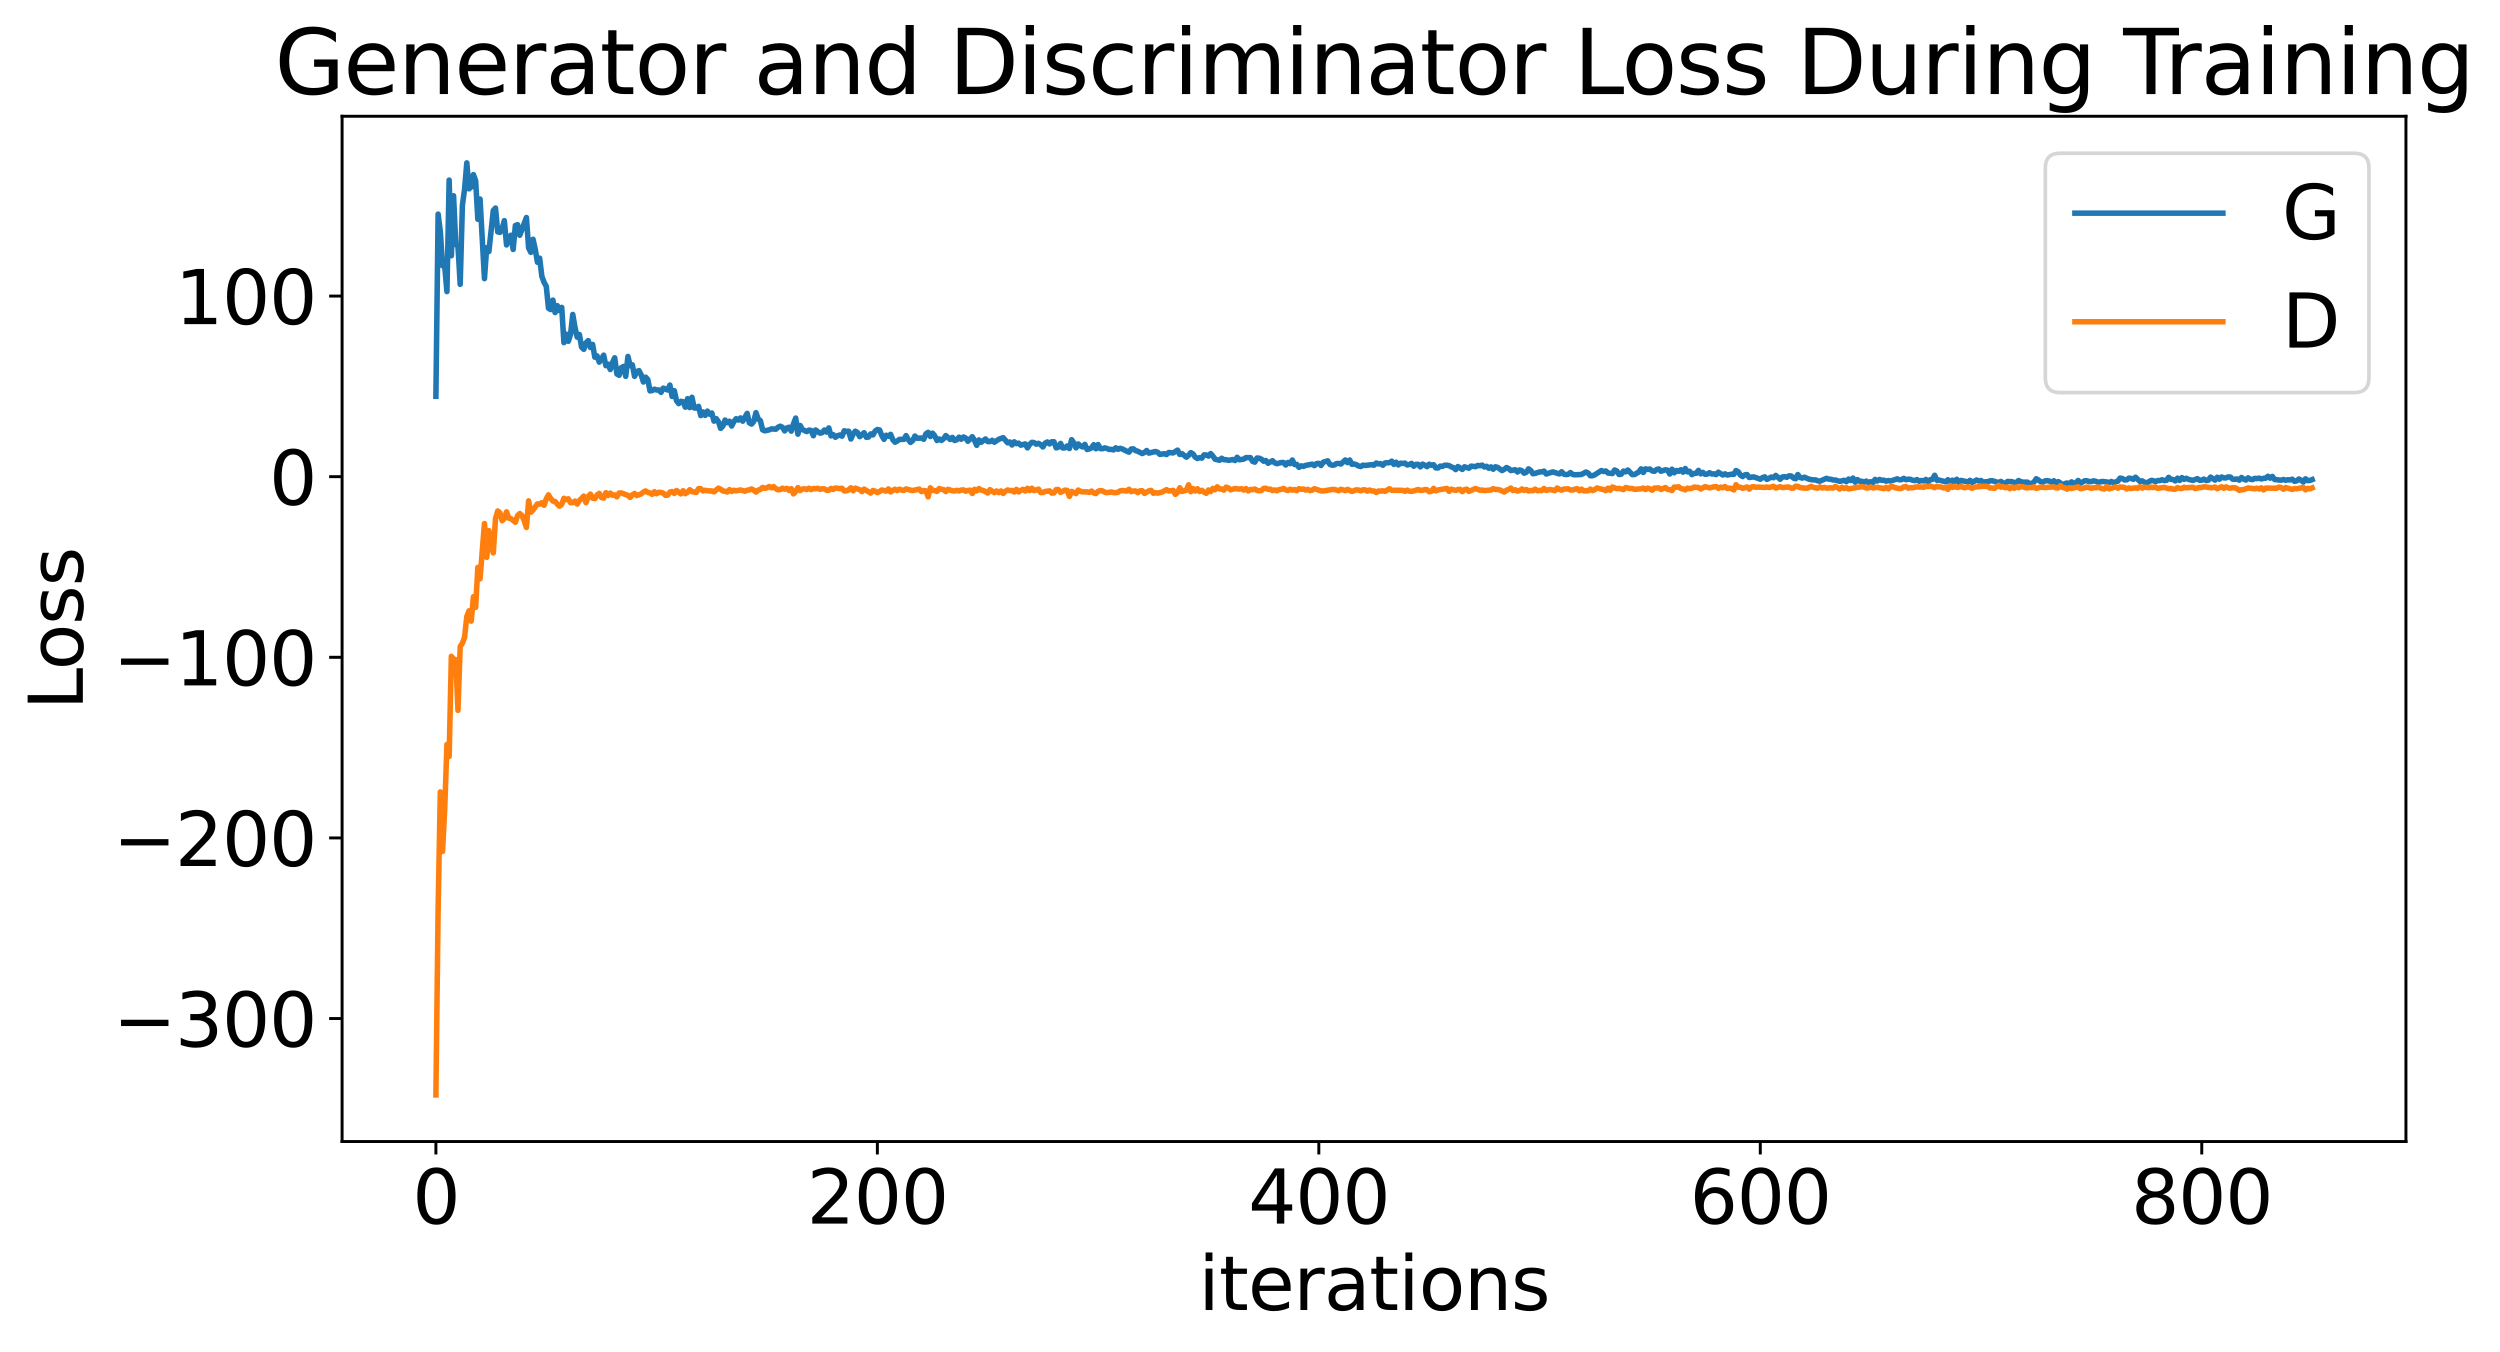 <?xml version="1.0" encoding="utf-8" standalone="no"?>
<!DOCTYPE svg PUBLIC "-//W3C//DTD SVG 1.1//EN"
  "http://www.w3.org/Graphics/SVG/1.1/DTD/svg11.dtd">
<svg xmlns:xlink="http://www.w3.org/1999/xlink" width="675.923pt" height="365.549pt" viewBox="0 0 675.923 365.549" xmlns="http://www.w3.org/2000/svg" version="1.1">
 <defs>
  <style type="text/css">*{stroke-linejoin: round; stroke-linecap: butt}</style>
 </defs>
 <g id="figure_1">
  <g id="patch_1">
   <path d="M 0 365.549 
L 675.923 365.549 
L 675.923 -0 
L 0 -0 
z
" style="fill: #ffffff"/>
  </g>
  <g id="axes_1">
   <g id="patch_2">
    <path d="M 92.491 308.636 
L 650.491 308.636 
L 650.491 31.436 
L 92.491 31.436 
z
" style="fill: #ffffff"/>
   </g>
   <g id="matplotlib.axis_1">
    <g id="xtick_1">
     <g id="line2d_1">
      <defs>
       <path id="m9efcf4b340" d="M 0 0 
L 0 3.5 
" style="stroke: #000000; stroke-width: 0.8"/>
      </defs>
      <g>
       <use xlink:href="#m9efcf4b340" x="117.854" y="308.636" style="stroke: #000000; stroke-width: 0.8"/>
      </g>
     </g>
     <g id="text_1">
      <!-- 0 -->
      <g transform="translate(111.492 330.833) scale(0.2 -0.2)">
       <defs>
        <path id="DejaVuSans-30" d="M 2034 4250 
Q 1547 4250 1301 3770 
Q 1056 3291 1056 2328 
Q 1056 1369 1301 889 
Q 1547 409 2034 409 
Q 2525 409 2770 889 
Q 3016 1369 3016 2328 
Q 3016 3291 2770 3770 
Q 2525 4250 2034 4250 
z
M 2034 4750 
Q 2819 4750 3233 4129 
Q 3647 3509 3647 2328 
Q 3647 1150 3233 529 
Q 2819 -91 2034 -91 
Q 1250 -91 836 529 
Q 422 1150 422 2328 
Q 422 3509 836 4129 
Q 1250 4750 2034 4750 
z
" transform="scale(0.016)"/>
       </defs>
       <use xlink:href="#DejaVuSans-30"/>
      </g>
     </g>
    </g>
    <g id="xtick_2">
     <g id="line2d_2">
      <g>
       <use xlink:href="#m9efcf4b340" x="237.213" y="308.636" style="stroke: #000000; stroke-width: 0.8"/>
      </g>
     </g>
     <g id="text_2">
      <!-- 200 -->
      <g transform="translate(218.125 330.833) scale(0.2 -0.2)">
       <defs>
        <path id="DejaVuSans-32" d="M 1228 531 
L 3431 531 
L 3431 0 
L 469 0 
L 469 531 
Q 828 903 1448 1529 
Q 2069 2156 2228 2338 
Q 2531 2678 2651 2914 
Q 2772 3150 2772 3378 
Q 2772 3750 2511 3984 
Q 2250 4219 1831 4219 
Q 1534 4219 1204 4116 
Q 875 4013 500 3803 
L 500 4441 
Q 881 4594 1212 4672 
Q 1544 4750 1819 4750 
Q 2544 4750 2975 4387 
Q 3406 4025 3406 3419 
Q 3406 3131 3298 2873 
Q 3191 2616 2906 2266 
Q 2828 2175 2409 1742 
Q 1991 1309 1228 531 
z
" transform="scale(0.016)"/>
       </defs>
       <use xlink:href="#DejaVuSans-32"/>
       <use xlink:href="#DejaVuSans-30" x="63.623"/>
       <use xlink:href="#DejaVuSans-30" x="127.246"/>
      </g>
     </g>
    </g>
    <g id="xtick_3">
     <g id="line2d_3">
      <g>
       <use xlink:href="#m9efcf4b340" x="356.571" y="308.636" style="stroke: #000000; stroke-width: 0.8"/>
      </g>
     </g>
     <g id="text_3">
      <!-- 400 -->
      <g transform="translate(337.483 330.833) scale(0.2 -0.2)">
       <defs>
        <path id="DejaVuSans-34" d="M 2419 4116 
L 825 1625 
L 2419 1625 
L 2419 4116 
z
M 2253 4666 
L 3047 4666 
L 3047 1625 
L 3713 1625 
L 3713 1100 
L 3047 1100 
L 3047 0 
L 2419 0 
L 2419 1100 
L 313 1100 
L 313 1709 
L 2253 4666 
z
" transform="scale(0.016)"/>
       </defs>
       <use xlink:href="#DejaVuSans-34"/>
       <use xlink:href="#DejaVuSans-30" x="63.623"/>
       <use xlink:href="#DejaVuSans-30" x="127.246"/>
      </g>
     </g>
    </g>
    <g id="xtick_4">
     <g id="line2d_4">
      <g>
       <use xlink:href="#m9efcf4b340" x="475.929" y="308.636" style="stroke: #000000; stroke-width: 0.8"/>
      </g>
     </g>
     <g id="text_4">
      <!-- 600 -->
      <g transform="translate(456.842 330.833) scale(0.2 -0.2)">
       <defs>
        <path id="DejaVuSans-36" d="M 2113 2584 
Q 1688 2584 1439 2293 
Q 1191 2003 1191 1497 
Q 1191 994 1439 701 
Q 1688 409 2113 409 
Q 2538 409 2786 701 
Q 3034 994 3034 1497 
Q 3034 2003 2786 2293 
Q 2538 2584 2113 2584 
z
M 3366 4563 
L 3366 3988 
Q 3128 4100 2886 4159 
Q 2644 4219 2406 4219 
Q 1781 4219 1451 3797 
Q 1122 3375 1075 2522 
Q 1259 2794 1537 2939 
Q 1816 3084 2150 3084 
Q 2853 3084 3261 2657 
Q 3669 2231 3669 1497 
Q 3669 778 3244 343 
Q 2819 -91 2113 -91 
Q 1303 -91 875 529 
Q 447 1150 447 2328 
Q 447 3434 972 4092 
Q 1497 4750 2381 4750 
Q 2619 4750 2861 4703 
Q 3103 4656 3366 4563 
z
" transform="scale(0.016)"/>
       </defs>
       <use xlink:href="#DejaVuSans-36"/>
       <use xlink:href="#DejaVuSans-30" x="63.623"/>
       <use xlink:href="#DejaVuSans-30" x="127.246"/>
      </g>
     </g>
    </g>
    <g id="xtick_5">
     <g id="line2d_5">
      <g>
       <use xlink:href="#m9efcf4b340" x="595.287" y="308.636" style="stroke: #000000; stroke-width: 0.8"/>
      </g>
     </g>
     <g id="text_5">
      <!-- 800 -->
      <g transform="translate(576.2 330.833) scale(0.2 -0.2)">
       <defs>
        <path id="DejaVuSans-38" d="M 2034 2216 
Q 1584 2216 1326 1975 
Q 1069 1734 1069 1313 
Q 1069 891 1326 650 
Q 1584 409 2034 409 
Q 2484 409 2743 651 
Q 3003 894 3003 1313 
Q 3003 1734 2745 1975 
Q 2488 2216 2034 2216 
z
M 1403 2484 
Q 997 2584 770 2862 
Q 544 3141 544 3541 
Q 544 4100 942 4425 
Q 1341 4750 2034 4750 
Q 2731 4750 3128 4425 
Q 3525 4100 3525 3541 
Q 3525 3141 3298 2862 
Q 3072 2584 2669 2484 
Q 3125 2378 3379 2068 
Q 3634 1759 3634 1313 
Q 3634 634 3220 271 
Q 2806 -91 2034 -91 
Q 1263 -91 848 271 
Q 434 634 434 1313 
Q 434 1759 690 2068 
Q 947 2378 1403 2484 
z
M 1172 3481 
Q 1172 3119 1398 2916 
Q 1625 2713 2034 2713 
Q 2441 2713 2670 2916 
Q 2900 3119 2900 3481 
Q 2900 3844 2670 4047 
Q 2441 4250 2034 4250 
Q 1625 4250 1398 4047 
Q 1172 3844 1172 3481 
z
" transform="scale(0.016)"/>
       </defs>
       <use xlink:href="#DejaVuSans-38"/>
       <use xlink:href="#DejaVuSans-30" x="63.623"/>
       <use xlink:href="#DejaVuSans-30" x="127.246"/>
      </g>
     </g>
    </g>
    <g id="text_6">
     <!-- iterations -->
     <g transform="translate(324.036 354.189) scale(0.2 -0.2)">
      <defs>
       <path id="DejaVuSans-69" d="M 603 3500 
L 1178 3500 
L 1178 0 
L 603 0 
L 603 3500 
z
M 603 4863 
L 1178 4863 
L 1178 4134 
L 603 4134 
L 603 4863 
z
" transform="scale(0.016)"/>
       <path id="DejaVuSans-74" d="M 1172 4494 
L 1172 3500 
L 2356 3500 
L 2356 3053 
L 1172 3053 
L 1172 1153 
Q 1172 725 1289 603 
Q 1406 481 1766 481 
L 2356 481 
L 2356 0 
L 1766 0 
Q 1100 0 847 248 
Q 594 497 594 1153 
L 594 3053 
L 172 3053 
L 172 3500 
L 594 3500 
L 594 4494 
L 1172 4494 
z
" transform="scale(0.016)"/>
       <path id="DejaVuSans-65" d="M 3597 1894 
L 3597 1613 
L 953 1613 
Q 991 1019 1311 708 
Q 1631 397 2203 397 
Q 2534 397 2845 478 
Q 3156 559 3463 722 
L 3463 178 
Q 3153 47 2828 -22 
Q 2503 -91 2169 -91 
Q 1331 -91 842 396 
Q 353 884 353 1716 
Q 353 2575 817 3079 
Q 1281 3584 2069 3584 
Q 2775 3584 3186 3129 
Q 3597 2675 3597 1894 
z
M 3022 2063 
Q 3016 2534 2758 2815 
Q 2500 3097 2075 3097 
Q 1594 3097 1305 2825 
Q 1016 2553 972 2059 
L 3022 2063 
z
" transform="scale(0.016)"/>
       <path id="DejaVuSans-72" d="M 2631 2963 
Q 2534 3019 2420 3045 
Q 2306 3072 2169 3072 
Q 1681 3072 1420 2755 
Q 1159 2438 1159 1844 
L 1159 0 
L 581 0 
L 581 3500 
L 1159 3500 
L 1159 2956 
Q 1341 3275 1631 3429 
Q 1922 3584 2338 3584 
Q 2397 3584 2469 3576 
Q 2541 3569 2628 3553 
L 2631 2963 
z
" transform="scale(0.016)"/>
       <path id="DejaVuSans-61" d="M 2194 1759 
Q 1497 1759 1228 1600 
Q 959 1441 959 1056 
Q 959 750 1161 570 
Q 1363 391 1709 391 
Q 2188 391 2477 730 
Q 2766 1069 2766 1631 
L 2766 1759 
L 2194 1759 
z
M 3341 1997 
L 3341 0 
L 2766 0 
L 2766 531 
Q 2569 213 2275 61 
Q 1981 -91 1556 -91 
Q 1019 -91 701 211 
Q 384 513 384 1019 
Q 384 1609 779 1909 
Q 1175 2209 1959 2209 
L 2766 2209 
L 2766 2266 
Q 2766 2663 2505 2880 
Q 2244 3097 1772 3097 
Q 1472 3097 1187 3025 
Q 903 2953 641 2809 
L 641 3341 
Q 956 3463 1253 3523 
Q 1550 3584 1831 3584 
Q 2591 3584 2966 3190 
Q 3341 2797 3341 1997 
z
" transform="scale(0.016)"/>
       <path id="DejaVuSans-6f" d="M 1959 3097 
Q 1497 3097 1228 2736 
Q 959 2375 959 1747 
Q 959 1119 1226 758 
Q 1494 397 1959 397 
Q 2419 397 2687 759 
Q 2956 1122 2956 1747 
Q 2956 2369 2687 2733 
Q 2419 3097 1959 3097 
z
M 1959 3584 
Q 2709 3584 3137 3096 
Q 3566 2609 3566 1747 
Q 3566 888 3137 398 
Q 2709 -91 1959 -91 
Q 1206 -91 779 398 
Q 353 888 353 1747 
Q 353 2609 779 3096 
Q 1206 3584 1959 3584 
z
" transform="scale(0.016)"/>
       <path id="DejaVuSans-6e" d="M 3513 2113 
L 3513 0 
L 2938 0 
L 2938 2094 
Q 2938 2591 2744 2837 
Q 2550 3084 2163 3084 
Q 1697 3084 1428 2787 
Q 1159 2491 1159 1978 
L 1159 0 
L 581 0 
L 581 3500 
L 1159 3500 
L 1159 2956 
Q 1366 3272 1645 3428 
Q 1925 3584 2291 3584 
Q 2894 3584 3203 3211 
Q 3513 2838 3513 2113 
z
" transform="scale(0.016)"/>
       <path id="DejaVuSans-73" d="M 2834 3397 
L 2834 2853 
Q 2591 2978 2328 3040 
Q 2066 3103 1784 3103 
Q 1356 3103 1142 2972 
Q 928 2841 928 2578 
Q 928 2378 1081 2264 
Q 1234 2150 1697 2047 
L 1894 2003 
Q 2506 1872 2764 1633 
Q 3022 1394 3022 966 
Q 3022 478 2636 193 
Q 2250 -91 1575 -91 
Q 1294 -91 989 -36 
Q 684 19 347 128 
L 347 722 
Q 666 556 975 473 
Q 1284 391 1588 391 
Q 1994 391 2212 530 
Q 2431 669 2431 922 
Q 2431 1156 2273 1281 
Q 2116 1406 1581 1522 
L 1381 1569 
Q 847 1681 609 1914 
Q 372 2147 372 2553 
Q 372 3047 722 3315 
Q 1072 3584 1716 3584 
Q 2034 3584 2315 3537 
Q 2597 3491 2834 3397 
z
" transform="scale(0.016)"/>
      </defs>
      <use xlink:href="#DejaVuSans-69"/>
      <use xlink:href="#DejaVuSans-74" x="27.783"/>
      <use xlink:href="#DejaVuSans-65" x="66.992"/>
      <use xlink:href="#DejaVuSans-72" x="128.516"/>
      <use xlink:href="#DejaVuSans-61" x="169.629"/>
      <use xlink:href="#DejaVuSans-74" x="230.908"/>
      <use xlink:href="#DejaVuSans-69" x="270.117"/>
      <use xlink:href="#DejaVuSans-6f" x="297.9"/>
      <use xlink:href="#DejaVuSans-6e" x="359.082"/>
      <use xlink:href="#DejaVuSans-73" x="422.461"/>
     </g>
    </g>
   </g>
   <g id="matplotlib.axis_2">
    <g id="ytick_1">
     <g id="line2d_6">
      <defs>
       <path id="m861ca92b11" d="M 0 0 
L -3.5 0 
" style="stroke: #000000; stroke-width: 0.8"/>
      </defs>
      <g>
       <use xlink:href="#m861ca92b11" x="92.491" y="275.384" style="stroke: #000000; stroke-width: 0.8"/>
      </g>
     </g>
     <g id="text_7">
      <!-- −300 -->
      <g transform="translate(30.556 282.982) scale(0.2 -0.2)">
       <defs>
        <path id="DejaVuSans-2212" d="M 678 2272 
L 4684 2272 
L 4684 1741 
L 678 1741 
L 678 2272 
z
" transform="scale(0.016)"/>
        <path id="DejaVuSans-33" d="M 2597 2516 
Q 3050 2419 3304 2112 
Q 3559 1806 3559 1356 
Q 3559 666 3084 287 
Q 2609 -91 1734 -91 
Q 1441 -91 1130 -33 
Q 819 25 488 141 
L 488 750 
Q 750 597 1062 519 
Q 1375 441 1716 441 
Q 2309 441 2620 675 
Q 2931 909 2931 1356 
Q 2931 1769 2642 2001 
Q 2353 2234 1838 2234 
L 1294 2234 
L 1294 2753 
L 1863 2753 
Q 2328 2753 2575 2939 
Q 2822 3125 2822 3475 
Q 2822 3834 2567 4026 
Q 2313 4219 1838 4219 
Q 1578 4219 1281 4162 
Q 984 4106 628 3988 
L 628 4550 
Q 988 4650 1302 4700 
Q 1616 4750 1894 4750 
Q 2613 4750 3031 4423 
Q 3450 4097 3450 3541 
Q 3450 3153 3228 2886 
Q 3006 2619 2597 2516 
z
" transform="scale(0.016)"/>
       </defs>
       <use xlink:href="#DejaVuSans-2212"/>
       <use xlink:href="#DejaVuSans-33" x="83.789"/>
       <use xlink:href="#DejaVuSans-30" x="147.412"/>
       <use xlink:href="#DejaVuSans-30" x="211.035"/>
      </g>
     </g>
    </g>
    <g id="ytick_2">
     <g id="line2d_7">
      <g>
       <use xlink:href="#m861ca92b11" x="92.491" y="226.549" style="stroke: #000000; stroke-width: 0.8"/>
      </g>
     </g>
     <g id="text_8">
      <!-- −200 -->
      <g transform="translate(30.556 234.147) scale(0.2 -0.2)">
       <use xlink:href="#DejaVuSans-2212"/>
       <use xlink:href="#DejaVuSans-32" x="83.789"/>
       <use xlink:href="#DejaVuSans-30" x="147.412"/>
       <use xlink:href="#DejaVuSans-30" x="211.035"/>
      </g>
     </g>
    </g>
    <g id="ytick_3">
     <g id="line2d_8">
      <g>
       <use xlink:href="#m861ca92b11" x="92.491" y="177.714" style="stroke: #000000; stroke-width: 0.8"/>
      </g>
     </g>
     <g id="text_9">
      <!-- −100 -->
      <g transform="translate(30.556 185.312) scale(0.2 -0.2)">
       <defs>
        <path id="DejaVuSans-31" d="M 794 531 
L 1825 531 
L 1825 4091 
L 703 3866 
L 703 4441 
L 1819 4666 
L 2450 4666 
L 2450 531 
L 3481 531 
L 3481 0 
L 794 0 
L 794 531 
z
" transform="scale(0.016)"/>
       </defs>
       <use xlink:href="#DejaVuSans-2212"/>
       <use xlink:href="#DejaVuSans-31" x="83.789"/>
       <use xlink:href="#DejaVuSans-30" x="147.412"/>
       <use xlink:href="#DejaVuSans-30" x="211.035"/>
      </g>
     </g>
    </g>
    <g id="ytick_4">
     <g id="line2d_9">
      <g>
       <use xlink:href="#m861ca92b11" x="92.491" y="128.879" style="stroke: #000000; stroke-width: 0.8"/>
      </g>
     </g>
     <g id="text_10">
      <!-- 0 -->
      <g transform="translate(72.766 136.477) scale(0.2 -0.2)">
       <use xlink:href="#DejaVuSans-30"/>
      </g>
     </g>
    </g>
    <g id="ytick_5">
     <g id="line2d_10">
      <g>
       <use xlink:href="#m861ca92b11" x="92.491" y="80.044" style="stroke: #000000; stroke-width: 0.8"/>
      </g>
     </g>
     <g id="text_11">
      <!-- 100 -->
      <g transform="translate(47.316 87.642) scale(0.2 -0.2)">
       <use xlink:href="#DejaVuSans-31"/>
       <use xlink:href="#DejaVuSans-30" x="63.623"/>
       <use xlink:href="#DejaVuSans-30" x="127.246"/>
      </g>
     </g>
    </g>
    <g id="text_12">
     <!-- Loss -->
     <g transform="translate(22.397 191.971) rotate(-90) scale(0.2 -0.2)">
      <defs>
       <path id="DejaVuSans-4c" d="M 628 4666 
L 1259 4666 
L 1259 531 
L 3531 531 
L 3531 0 
L 628 0 
L 628 4666 
z
" transform="scale(0.016)"/>
      </defs>
      <use xlink:href="#DejaVuSans-4c"/>
      <use xlink:href="#DejaVuSans-6f" x="53.963"/>
      <use xlink:href="#DejaVuSans-73" x="115.145"/>
      <use xlink:href="#DejaVuSans-73" x="167.244"/>
     </g>
    </g>
   </g>
   <g id="line2d_11">
    <path d="M 117.854 107.144 
L 118.451 57.898 
L 119.048 62.589 
L 119.645 71.838 
L 120.241 72.058 
L 120.838 78.836 
L 121.435 48.7 
L 122.032 69.152 
L 122.629 52.93 
L 123.225 66.097 
L 123.822 66.553 
L 124.419 76.877 
L 125.016 55.497 
L 125.613 51.116 
L 126.209 44.036 
L 126.806 51.052 
L 127.403 50.556 
L 128 47.22 
L 128.597 48.867 
L 129.193 59.288 
L 129.79 53.815 
L 130.984 75.334 
L 131.58 66.979 
L 132.177 67.998 
L 133.371 56.908 
L 133.968 56.254 
L 134.564 62.684 
L 135.161 62.834 
L 135.758 61.865 
L 136.355 59.659 
L 136.952 66.22 
L 137.548 64.707 
L 138.145 63.602 
L 138.742 67.449 
L 139.339 60.971 
L 139.936 60.752 
L 140.532 63.604 
L 142.323 58.814 
L 142.92 67.023 
L 143.516 68.229 
L 144.113 64.692 
L 144.71 67.375 
L 145.307 70.902 
L 145.903 69.796 
L 146.5 74.729 
L 147.097 76.322 
L 147.694 77.424 
L 148.291 83.332 
L 148.887 83.697 
L 149.484 81.139 
L 150.081 84.504 
L 150.678 82.654 
L 151.275 83.971 
L 151.871 83.117 
L 152.468 92.63 
L 153.065 90.33 
L 153.662 92.276 
L 154.259 90.397 
L 154.855 85.023 
L 155.452 88.471 
L 156.049 91.155 
L 156.646 90.441 
L 157.242 93.864 
L 157.839 94.437 
L 158.436 92.706 
L 159.033 92.096 
L 159.63 93.933 
L 160.226 93.13 
L 160.823 96.577 
L 161.42 96.222 
L 162.017 97.916 
L 162.614 97.105 
L 163.21 96.027 
L 163.807 98.866 
L 164.404 98.463 
L 165.001 99.901 
L 165.598 98.01 
L 166.194 96.745 
L 166.791 101.116 
L 167.388 101.463 
L 167.985 99.408 
L 168.582 99.079 
L 169.178 101.749 
L 169.775 96.374 
L 170.372 98.878 
L 170.969 98.642 
L 171.565 101.755 
L 172.162 100.499 
L 172.759 100.197 
L 173.356 101.359 
L 173.953 103.278 
L 174.549 101.969 
L 175.146 102.624 
L 175.743 105.688 
L 176.34 105.592 
L 176.937 105.223 
L 177.533 105.443 
L 178.13 105.435 
L 178.727 106.081 
L 179.324 104.934 
L 180.517 105.439 
L 181.114 104.112 
L 181.711 107.187 
L 182.308 105.624 
L 182.905 108.334 
L 183.501 109.121 
L 184.098 108.514 
L 184.695 108.622 
L 185.292 110.089 
L 185.888 107.8 
L 186.485 110.201 
L 187.082 107.412 
L 187.679 110.289 
L 188.276 110.332 
L 188.872 109.868 
L 189.469 112.364 
L 190.066 111.385 
L 190.663 112.31 
L 191.26 111.154 
L 191.856 111.987 
L 192.453 111.672 
L 193.05 113.863 
L 193.647 113.192 
L 194.244 114.015 
L 194.84 115.818 
L 195.437 115.191 
L 196.034 113.57 
L 196.631 114.282 
L 197.228 113.888 
L 197.824 115.181 
L 198.421 113.979 
L 199.018 113.208 
L 199.615 113.577 
L 200.211 112.998 
L 200.808 113.869 
L 202.002 111.774 
L 202.599 114.315 
L 203.195 114.652 
L 203.792 113.951 
L 204.389 111.565 
L 204.986 113.268 
L 205.583 113.724 
L 206.179 116.218 
L 206.776 116.483 
L 207.97 116.223 
L 208.567 115.955 
L 209.76 116.044 
L 210.357 115.516 
L 210.954 115.237 
L 211.551 115.527 
L 212.147 116.5 
L 212.744 115.702 
L 213.341 115.514 
L 213.938 116.567 
L 214.534 114.587 
L 215.131 113.034 
L 215.728 117.386 
L 216.325 115.03 
L 216.922 116.114 
L 218.115 116.686 
L 218.712 116.285 
L 219.309 116.383 
L 219.906 117.81 
L 220.502 116.248 
L 221.696 117.118 
L 222.293 116.979 
L 222.89 116.266 
L 223.486 116.829 
L 224.083 115.705 
L 224.68 117.849 
L 225.277 117.517 
L 225.874 118.218 
L 226.47 117.791 
L 227.067 117.614 
L 227.664 117.926 
L 228.261 116.472 
L 228.857 116.634 
L 229.454 116.587 
L 230.051 118.687 
L 230.648 117.391 
L 231.245 116.58 
L 231.841 116.951 
L 232.438 118.059 
L 233.632 116.999 
L 234.229 118.228 
L 234.825 118.162 
L 235.422 117.315 
L 236.019 117.584 
L 236.616 116.539 
L 237.213 116.131 
L 237.809 116.252 
L 238.406 117.751 
L 239.003 118.78 
L 239.6 117.676 
L 240.197 117.951 
L 240.793 117.441 
L 241.39 118.887 
L 241.987 119.556 
L 242.584 119.247 
L 243.18 118.792 
L 244.374 118.798 
L 244.971 117.779 
L 245.568 118.844 
L 246.164 119.614 
L 246.761 119.139 
L 247.358 117.891 
L 247.955 118.491 
L 249.148 118.426 
L 249.745 118.76 
L 250.342 117.305 
L 250.939 116.889 
L 251.536 118.019 
L 252.132 117.121 
L 252.729 117.852 
L 253.326 119.094 
L 253.923 118.677 
L 254.52 119.082 
L 255.116 118.623 
L 255.713 117.769 
L 256.907 118.825 
L 257.503 118.267 
L 258.1 119.092 
L 258.697 118.888 
L 259.294 118.195 
L 259.891 118.752 
L 260.487 118.149 
L 261.084 118.431 
L 261.681 119.302 
L 262.875 118.081 
L 263.471 119.077 
L 264.068 120.399 
L 264.665 118.94 
L 265.262 119.59 
L 266.455 118.686 
L 267.052 119.38 
L 267.649 119.397 
L 268.246 119.043 
L 268.842 119.562 
L 270.036 118.768 
L 271.23 118.335 
L 272.423 119.719 
L 273.02 119.506 
L 273.617 120.306 
L 274.214 119.455 
L 274.81 119.947 
L 275.407 119.823 
L 276.004 120.358 
L 277.198 120.023 
L 277.794 121.097 
L 278.391 120.173 
L 278.988 119.596 
L 279.585 119.661 
L 280.182 120.088 
L 280.778 119.862 
L 281.375 120.239 
L 281.972 120.832 
L 282.569 119.818 
L 283.165 119.497 
L 283.762 120.018 
L 284.359 119.449 
L 284.956 119.439 
L 285.553 121.084 
L 286.149 120.897 
L 286.746 119.887 
L 287.343 121.116 
L 287.94 121.079 
L 288.537 120.582 
L 289.133 121.268 
L 289.73 118.883 
L 290.327 119.746 
L 290.924 121.083 
L 291.521 120.035 
L 292.117 120.556 
L 292.714 120.845 
L 293.311 120.158 
L 293.908 121.522 
L 294.505 121.369 
L 295.101 121.102 
L 295.698 120.238 
L 296.295 121.339 
L 296.892 120.2 
L 297.488 121.283 
L 298.085 121.328 
L 298.682 121.091 
L 299.279 121.249 
L 299.876 121.527 
L 300.472 121.493 
L 301.069 121.637 
L 301.666 121.078 
L 302.263 121.476 
L 302.86 121.201 
L 303.456 121.4 
L 304.65 122.001 
L 305.247 122.243 
L 305.844 121.401 
L 306.44 121.359 
L 307.037 121.848 
L 307.634 122.006 
L 308.828 122.623 
L 309.424 122.336 
L 310.021 121.807 
L 310.618 122.501 
L 312.408 122.077 
L 313.005 122.28 
L 313.602 122.86 
L 314.795 122.666 
L 315.392 122.895 
L 315.989 122.339 
L 317.183 122.452 
L 318.376 121.708 
L 318.973 122.86 
L 319.57 122.668 
L 320.763 123.603 
L 321.36 123.089 
L 321.957 122.383 
L 322.554 122.727 
L 323.151 123.602 
L 323.747 123.963 
L 324.344 123.736 
L 324.941 123.857 
L 325.538 122.995 
L 326.134 123.004 
L 326.731 123.311 
L 327.328 122.641 
L 327.925 123.307 
L 328.522 124.149 
L 329.715 124.441 
L 330.312 123.901 
L 330.909 124.3 
L 331.506 124.293 
L 332.102 124.465 
L 333.296 124.244 
L 333.893 124.512 
L 334.49 123.638 
L 335.086 124.308 
L 336.28 124.128 
L 336.877 123.726 
L 338.07 123.724 
L 338.667 124.74 
L 339.264 124.95 
L 339.861 123.839 
L 340.457 123.885 
L 341.054 124.165 
L 341.651 124.699 
L 342.248 124.509 
L 342.845 125.245 
L 344.038 124.571 
L 344.635 125.132 
L 345.232 125.364 
L 346.425 125.051 
L 347.022 125.055 
L 347.619 125.719 
L 348.216 125.033 
L 348.813 125.357 
L 349.409 124.377 
L 350.006 125.585 
L 350.603 125.558 
L 351.2 126.362 
L 351.797 125.95 
L 352.393 126.09 
L 352.99 125.831 
L 354.78 125.499 
L 355.377 125.889 
L 355.974 125.333 
L 356.571 125.287 
L 357.168 125.851 
L 357.764 124.967 
L 358.958 124.594 
L 359.555 125.561 
L 360.152 125.775 
L 360.748 125.728 
L 361.345 125.337 
L 361.942 125.302 
L 362.539 125.452 
L 363.732 124.365 
L 364.329 125.078 
L 364.926 124.379 
L 365.523 125.539 
L 366.12 125.435 
L 366.716 125.647 
L 367.313 125.991 
L 367.91 126.135 
L 368.507 125.767 
L 369.103 125.846 
L 370.894 125.635 
L 371.491 125.767 
L 372.087 125.192 
L 372.684 125.428 
L 373.281 125.35 
L 373.878 125.79 
L 374.475 125.161 
L 375.668 125.094 
L 376.265 124.689 
L 376.862 125.55 
L 377.459 124.967 
L 378.055 125.7 
L 378.652 125.229 
L 379.249 125.31 
L 379.846 125.213 
L 380.442 125.708 
L 381.039 125.588 
L 381.636 125.288 
L 382.233 126.055 
L 382.83 125.553 
L 383.426 125.544 
L 384.023 126.227 
L 384.62 125.488 
L 385.217 125.763 
L 385.814 126.172 
L 386.41 125.514 
L 387.007 125.794 
L 387.604 125.659 
L 388.201 126.502 
L 388.798 126.526 
L 389.394 126.032 
L 389.991 126.09 
L 390.588 125.782 
L 391.185 125.779 
L 391.782 125.889 
L 392.378 126.232 
L 392.975 126.44 
L 393.572 126.962 
L 394.169 126.142 
L 395.362 126.915 
L 395.959 126.207 
L 397.153 126.591 
L 397.749 126.028 
L 398.943 126.178 
L 399.54 125.842 
L 400.137 125.926 
L 400.733 125.752 
L 401.33 126.262 
L 401.927 126.078 
L 402.524 126.604 
L 403.121 126.238 
L 403.717 126.862 
L 404.314 126.204 
L 404.911 126.376 
L 406.105 127.225 
L 406.701 126.901 
L 407.298 126.415 
L 407.895 126.696 
L 408.492 127.224 
L 409.685 126.999 
L 410.282 127.609 
L 410.879 127.061 
L 411.476 127.279 
L 412.072 127.93 
L 412.669 127.682 
L 413.266 126.765 
L 413.863 127.21 
L 414.46 128.075 
L 415.056 127.984 
L 416.25 127.601 
L 416.847 127.585 
L 417.444 127.371 
L 418.04 128.155 
L 419.831 127.582 
L 421.621 128.135 
L 422.218 127.55 
L 422.815 128.18 
L 423.411 128.322 
L 424.008 128.221 
L 424.605 127.773 
L 425.202 128.274 
L 425.799 128.376 
L 427.589 128.273 
L 428.783 127.627 
L 429.379 127.882 
L 429.976 128.622 
L 430.573 128.624 
L 431.17 128.38 
L 432.96 127.226 
L 433.557 127.476 
L 434.154 127.336 
L 434.751 127.884 
L 435.944 128.029 
L 436.541 127.076 
L 437.138 127.339 
L 437.734 128.282 
L 438.331 128.207 
L 438.928 127.373 
L 439.525 127.572 
L 440.122 127.078 
L 441.315 128.311 
L 441.912 128.308 
L 443.106 127.581 
L 443.702 126.765 
L 444.299 127.734 
L 444.896 126.768 
L 445.493 126.897 
L 446.09 126.814 
L 446.686 127.304 
L 447.283 127.431 
L 447.88 126.938 
L 448.477 126.795 
L 449.074 127.407 
L 450.267 127.014 
L 450.864 127.122 
L 451.461 128.153 
L 452.057 126.858 
L 452.654 127.826 
L 453.251 127.222 
L 453.848 127.428 
L 454.445 126.995 
L 455.041 127.659 
L 455.638 126.673 
L 456.235 127.574 
L 456.832 127.432 
L 457.429 128.323 
L 458.025 128.007 
L 458.622 127.952 
L 459.219 127.181 
L 459.816 128.106 
L 460.413 127.73 
L 461.009 128.242 
L 461.606 128.175 
L 462.203 127.806 
L 462.8 128.142 
L 463.397 128.107 
L 463.993 128.313 
L 464.59 127.662 
L 465.784 128.424 
L 466.38 128.113 
L 466.977 128.424 
L 468.171 128.212 
L 468.768 128.25 
L 469.364 127.226 
L 469.961 127.539 
L 470.558 128.461 
L 471.155 128.842 
L 471.752 128.382 
L 472.348 128.311 
L 472.945 129.099 
L 474.139 128.93 
L 475.332 129.346 
L 475.929 129.571 
L 476.526 129.133 
L 477.123 128.924 
L 477.72 129.617 
L 478.913 128.979 
L 479.51 129.157 
L 480.107 128.54 
L 481.3 129.569 
L 481.897 128.962 
L 482.494 128.878 
L 483.091 129.052 
L 483.687 128.657 
L 484.284 128.694 
L 484.881 129.237 
L 485.478 129.44 
L 486.075 128.315 
L 486.671 129.085 
L 487.268 129.259 
L 487.865 129.021 
L 489.059 129.545 
L 490.252 129.76 
L 490.849 129.737 
L 491.446 129.99 
L 492.042 130.095 
L 493.833 129.332 
L 494.43 129.546 
L 495.026 129.575 
L 495.623 129.788 
L 496.22 129.783 
L 497.414 130.133 
L 498.607 129.864 
L 499.204 130.227 
L 499.801 129.522 
L 500.398 129.92 
L 500.994 129.267 
L 501.591 130.363 
L 502.188 129.672 
L 502.785 130.1 
L 503.382 130.124 
L 503.978 130.386 
L 504.575 130.077 
L 505.172 130.469 
L 505.769 130.247 
L 506.365 130.503 
L 506.962 129.623 
L 507.559 130.044 
L 508.156 129.638 
L 508.753 129.852 
L 509.349 129.821 
L 509.946 130.095 
L 510.543 129.916 
L 511.14 130.056 
L 512.333 129.681 
L 512.93 129.463 
L 513.527 129.723 
L 514.124 129.679 
L 514.721 129.345 
L 515.317 129.698 
L 515.914 129.557 
L 516.511 129.591 
L 517.108 129.845 
L 517.705 129.945 
L 518.301 129.664 
L 518.898 130.115 
L 519.495 129.911 
L 520.092 130.04 
L 520.688 129.634 
L 521.285 130.248 
L 521.882 129.693 
L 522.479 129.575 
L 523.076 128.502 
L 523.672 129.834 
L 524.269 129.795 
L 526.06 130.26 
L 526.656 129.709 
L 527.253 130.614 
L 527.85 129.823 
L 528.447 130.118 
L 529.044 129.589 
L 529.64 130.486 
L 530.237 129.887 
L 532.028 130.319 
L 532.624 129.869 
L 533.221 130.428 
L 534.415 129.778 
L 535.011 130.07 
L 535.608 129.903 
L 536.205 130.419 
L 536.802 130.242 
L 537.399 130.276 
L 537.995 130.006 
L 538.592 129.965 
L 540.383 130.486 
L 540.979 130.163 
L 541.576 130.54 
L 542.173 130.736 
L 542.77 130.176 
L 543.963 130.229 
L 544.56 130.476 
L 545.157 130.424 
L 545.754 129.925 
L 546.351 130.206 
L 546.947 130.364 
L 548.141 130.356 
L 548.738 130.74 
L 549.334 130.695 
L 549.931 130.334 
L 550.528 129.444 
L 551.125 129.777 
L 551.722 130.249 
L 552.318 130.348 
L 552.915 130.021 
L 553.512 129.961 
L 554.109 130.083 
L 554.706 130.398 
L 555.302 129.983 
L 555.899 130.562 
L 556.496 130.213 
L 557.093 130.605 
L 557.69 131.294 
L 558.286 130.741 
L 558.883 130.589 
L 559.48 130.823 
L 560.077 130.283 
L 560.674 130.687 
L 561.27 130.504 
L 561.867 129.905 
L 562.464 130.647 
L 563.657 129.985 
L 564.254 129.977 
L 564.851 130.224 
L 565.448 130.193 
L 566.045 129.998 
L 566.641 130.136 
L 567.238 130.397 
L 568.432 130.168 
L 569.625 130.305 
L 570.222 130.505 
L 570.819 130.182 
L 571.416 130.489 
L 572.609 130.092 
L 573.206 129.265 
L 573.803 129.368 
L 574.4 129.749 
L 574.997 129.728 
L 575.593 129.272 
L 576.19 129.346 
L 576.787 129.595 
L 577.384 129.032 
L 578.577 130.164 
L 579.174 130.016 
L 579.771 130.398 
L 580.368 130.497 
L 580.964 130.284 
L 581.561 129.896 
L 582.158 129.952 
L 582.755 130.229 
L 583.352 129.924 
L 583.948 129.946 
L 584.545 129.703 
L 585.142 129.929 
L 585.739 129.875 
L 586.336 129.066 
L 586.932 129.61 
L 587.529 129.641 
L 588.126 130.025 
L 588.723 129.283 
L 589.32 129.888 
L 589.916 129.134 
L 590.513 129.594 
L 591.11 129.31 
L 591.707 129.619 
L 592.9 129.876 
L 594.094 129.414 
L 594.691 129.847 
L 595.287 129.839 
L 595.884 129.533 
L 596.481 129.929 
L 597.078 129.814 
L 597.675 129.002 
L 598.868 129.803 
L 599.465 129.036 
L 600.062 129.567 
L 600.659 128.964 
L 601.255 129.21 
L 601.852 129.202 
L 602.449 128.939 
L 603.046 128.993 
L 603.642 129.552 
L 604.239 129.595 
L 604.836 129.5 
L 605.433 129.813 
L 606.03 129.091 
L 606.626 129.534 
L 607.223 129.78 
L 607.82 129.193 
L 608.417 129.568 
L 609.014 129.664 
L 609.61 129.338 
L 610.207 129.403 
L 610.804 129.269 
L 611.401 129.506 
L 611.998 129.331 
L 612.594 129.272 
L 613.191 128.771 
L 613.788 129.283 
L 614.385 128.818 
L 614.982 129.649 
L 616.175 129.777 
L 616.772 129.828 
L 617.369 129.643 
L 617.965 129.849 
L 618.562 129.708 
L 619.159 129.771 
L 619.756 129.565 
L 620.353 130.119 
L 620.949 130.013 
L 621.546 129.505 
L 622.143 129.831 
L 622.74 130.334 
L 623.337 129.458 
L 623.933 129.94 
L 624.53 129.909 
L 625.127 129.673 
L 625.127 129.673 
" clip-path="url(#p5481aa8f4e)" style="fill: none; stroke: #1f77b4; stroke-width: 1.5; stroke-linecap: square"/>
   </g>
   <g id="line2d_12">
    <path d="M 117.854 296.036 
L 118.451 245.889 
L 119.048 214.116 
L 119.645 230.212 
L 120.241 218.599 
L 120.838 201.28 
L 121.435 204.535 
L 122.032 177.44 
L 122.629 178.202 
L 123.225 178.387 
L 123.822 192.049 
L 124.419 174.812 
L 125.016 173.893 
L 125.613 172.251 
L 126.209 166.69 
L 126.806 165.152 
L 127.403 167.934 
L 128 161.328 
L 128.597 164.204 
L 129.193 153.409 
L 129.79 156.497 
L 130.984 141.56 
L 131.58 150.693 
L 132.177 143.47 
L 132.774 147.78 
L 133.371 149.48 
L 133.968 140.209 
L 134.564 138.161 
L 135.161 138.656 
L 135.758 140.776 
L 136.355 140.215 
L 136.952 138.392 
L 137.548 140.083 
L 138.145 140.229 
L 139.339 141.201 
L 139.936 139.392 
L 140.532 138.852 
L 141.129 139.385 
L 141.726 140.741 
L 142.323 142.601 
L 142.92 135.422 
L 143.516 138.496 
L 144.113 137.892 
L 145.307 136.235 
L 145.903 136.312 
L 146.5 135.916 
L 147.097 136.605 
L 147.694 134.887 
L 148.291 133.797 
L 148.887 134.764 
L 149.484 135.471 
L 150.081 135.576 
L 150.678 136.308 
L 151.275 136.854 
L 151.871 136.369 
L 152.468 134.73 
L 153.065 135.08 
L 153.662 134.858 
L 154.259 135.928 
L 154.855 135.903 
L 155.452 135.48 
L 156.049 136.291 
L 156.646 135.346 
L 157.839 134.136 
L 158.436 135.905 
L 159.033 134.293 
L 159.63 133.586 
L 160.226 134.704 
L 160.823 134.804 
L 161.42 133.848 
L 162.017 133.401 
L 162.614 134.508 
L 163.21 134.678 
L 163.807 133.207 
L 164.404 133.966 
L 165.001 133.32 
L 165.598 133.889 
L 166.194 133.8 
L 166.791 134.327 
L 167.388 133.302 
L 167.985 133.276 
L 169.775 133.939 
L 170.372 134.482 
L 170.969 133.801 
L 171.565 133.42 
L 172.162 133.971 
L 173.356 133.537 
L 173.953 133.035 
L 174.549 132.735 
L 175.146 133.151 
L 175.743 133.268 
L 176.34 133.664 
L 176.937 132.938 
L 177.533 133.474 
L 178.13 133.108 
L 178.727 133.132 
L 179.324 133.334 
L 179.921 133.906 
L 180.517 133.875 
L 181.114 133.058 
L 181.711 132.907 
L 182.308 133.402 
L 182.905 132.611 
L 184.098 133.528 
L 184.695 132.677 
L 185.292 133.471 
L 185.888 133.102 
L 186.485 132.408 
L 187.082 132.924 
L 188.276 133.133 
L 188.872 132.128 
L 189.469 132.149 
L 190.066 132.724 
L 190.663 132.55 
L 191.26 132.697 
L 192.453 132.731 
L 193.05 132.976 
L 194.244 131.981 
L 194.84 132.27 
L 195.437 132.74 
L 196.034 132.811 
L 196.631 133.022 
L 197.228 132.379 
L 197.824 132.858 
L 198.421 132.557 
L 199.018 132.711 
L 200.211 132.468 
L 201.405 132.807 
L 202.002 132.557 
L 202.599 132.44 
L 203.195 132.202 
L 203.792 132.521 
L 204.389 133.04 
L 204.986 132.525 
L 205.583 132.331 
L 206.179 131.794 
L 206.776 132.032 
L 207.373 131.869 
L 207.97 131.536 
L 208.567 131.892 
L 209.163 131.571 
L 209.76 132.11 
L 210.357 132.442 
L 210.954 132.353 
L 211.551 131.994 
L 212.147 132.252 
L 212.744 132.031 
L 213.341 132.593 
L 213.938 132.129 
L 214.534 133.53 
L 215.131 132.899 
L 215.728 131.846 
L 216.325 132.624 
L 216.922 132.229 
L 217.518 132.144 
L 218.115 132.356 
L 218.712 131.998 
L 219.309 132.374 
L 219.906 132.069 
L 220.502 132.132 
L 221.099 132.018 
L 221.696 132.311 
L 222.293 132.154 
L 222.89 132.182 
L 223.486 132.544 
L 224.083 132.546 
L 224.68 132.056 
L 225.277 132.315 
L 225.874 131.94 
L 227.067 132.089 
L 227.664 132.028 
L 228.261 132.726 
L 228.857 132.686 
L 229.454 132.43 
L 230.051 131.889 
L 230.648 132.689 
L 231.245 131.981 
L 232.438 132.406 
L 233.035 132.911 
L 233.632 132.243 
L 235.422 133.31 
L 236.019 132.617 
L 236.616 132.793 
L 237.213 133.184 
L 237.809 132.899 
L 238.406 132.477 
L 239.6 132.776 
L 240.197 132.198 
L 240.793 133.002 
L 241.39 132.551 
L 241.987 132.282 
L 242.584 132.615 
L 243.18 132.264 
L 243.777 132.511 
L 244.374 132.562 
L 244.971 132.196 
L 246.164 132.509 
L 246.761 132.625 
L 248.552 132.239 
L 249.148 132.926 
L 249.745 132.623 
L 250.342 132.725 
L 250.939 134.327 
L 251.536 131.883 
L 252.132 132.567 
L 252.729 132.625 
L 253.326 132.867 
L 253.923 132.078 
L 254.52 132.299 
L 255.116 132.375 
L 255.713 132.899 
L 256.31 132.299 
L 257.503 132.699 
L 258.1 132.749 
L 258.697 132.572 
L 259.294 132.735 
L 259.891 132.501 
L 260.487 132.446 
L 261.084 132.801 
L 261.681 132.6 
L 262.278 132.528 
L 262.875 133.419 
L 263.471 132.304 
L 264.068 132.693 
L 264.665 132.084 
L 265.262 132.524 
L 265.859 132.6 
L 267.052 133.299 
L 267.649 132.386 
L 268.842 133.199 
L 269.439 132.739 
L 270.036 133.199 
L 270.633 132.736 
L 271.23 133.412 
L 271.826 132.808 
L 272.423 132.475 
L 273.02 132.64 
L 273.617 132.634 
L 274.214 133.024 
L 274.81 132.314 
L 275.407 133.015 
L 276.004 132.574 
L 276.601 132.311 
L 277.198 132.752 
L 277.794 132.027 
L 278.391 132.637 
L 278.988 131.997 
L 279.585 132.654 
L 280.778 132.255 
L 281.375 133.167 
L 281.972 133.161 
L 282.569 132.868 
L 283.762 132.716 
L 284.359 133.314 
L 284.956 133.259 
L 285.553 132.375 
L 286.149 132.37 
L 286.746 133.122 
L 287.94 132.516 
L 288.537 132.596 
L 289.133 134.213 
L 289.73 132.868 
L 290.924 133.448 
L 291.521 132.498 
L 292.117 132.841 
L 292.714 132.998 
L 293.908 132.979 
L 294.505 133.124 
L 295.101 132.775 
L 295.698 133.264 
L 296.295 133.448 
L 296.892 132.832 
L 297.488 132.644 
L 298.085 132.716 
L 298.682 133.071 
L 299.279 133.205 
L 300.472 133.019 
L 301.069 133.178 
L 301.666 133.213 
L 302.263 133.071 
L 302.86 132.711 
L 303.456 132.62 
L 304.65 132.757 
L 305.247 132.287 
L 305.844 132.918 
L 306.44 132.758 
L 307.037 132.742 
L 307.634 133.204 
L 308.231 132.704 
L 308.828 132.688 
L 309.424 133.395 
L 310.618 132.716 
L 311.215 132.583 
L 311.811 133.363 
L 312.408 133.219 
L 313.005 133.328 
L 314.199 133.046 
L 315.392 132.391 
L 315.989 132.746 
L 317.183 132.58 
L 317.779 133.667 
L 318.376 133.153 
L 318.973 131.872 
L 319.57 132.867 
L 320.763 132.53 
L 321.36 131.082 
L 321.957 132.932 
L 322.554 132.085 
L 323.151 132.76 
L 323.747 132.146 
L 324.344 132.89 
L 324.941 132.564 
L 325.538 133.069 
L 326.134 133.365 
L 326.731 132.478 
L 327.328 132.903 
L 327.925 132.04 
L 328.522 132.424 
L 329.118 131.619 
L 329.715 132.192 
L 330.312 132.203 
L 330.909 132.514 
L 331.506 131.714 
L 332.102 131.917 
L 332.699 132.424 
L 333.893 132.101 
L 335.086 132.229 
L 335.683 132.139 
L 336.28 132.493 
L 336.877 132.105 
L 337.474 132.714 
L 338.07 132.334 
L 338.667 132.394 
L 339.264 132.209 
L 339.861 132.594 
L 340.457 132.673 
L 341.054 132.637 
L 341.651 132.046 
L 342.248 132.009 
L 342.845 132.296 
L 343.441 132.244 
L 344.038 132.63 
L 344.635 132.472 
L 345.232 132.671 
L 345.829 132.354 
L 346.425 132.323 
L 347.022 132.05 
L 347.619 132.447 
L 348.216 132.605 
L 348.813 132.28 
L 349.409 132.521 
L 350.006 132.361 
L 350.603 132.645 
L 351.2 132.134 
L 351.797 132.289 
L 352.393 132.214 
L 352.99 132.5 
L 353.587 132.319 
L 354.184 132.632 
L 354.78 132.517 
L 355.377 132.131 
L 357.168 132.714 
L 357.764 132.746 
L 360.152 132.345 
L 360.748 132.325 
L 361.942 132.673 
L 362.539 132.29 
L 363.732 132.64 
L 364.329 132.315 
L 365.523 132.864 
L 366.716 132.428 
L 367.313 132.489 
L 367.91 132.696 
L 368.507 132.442 
L 369.103 132.444 
L 369.7 132.791 
L 370.297 132.491 
L 370.894 132.756 
L 371.491 132.738 
L 372.087 133.155 
L 372.684 132.749 
L 373.281 132.784 
L 373.878 132.704 
L 374.475 132.845 
L 375.668 132.135 
L 376.265 132.563 
L 379.249 132.575 
L 379.846 132.823 
L 380.442 132.52 
L 381.039 132.787 
L 381.636 132.849 
L 382.233 132.732 
L 383.426 132.341 
L 384.023 132.569 
L 384.62 132.546 
L 385.217 132.382 
L 385.814 132.401 
L 386.41 132.943 
L 387.007 132.837 
L 387.604 132.045 
L 388.201 132.712 
L 388.798 132.476 
L 391.185 132.069 
L 391.782 132.853 
L 392.378 132.256 
L 393.572 132.593 
L 394.169 132.348 
L 394.765 132.304 
L 395.362 132.914 
L 395.959 132.387 
L 396.556 132.243 
L 397.153 132.854 
L 398.943 132.077 
L 400.137 132.54 
L 400.733 132.487 
L 401.33 132.644 
L 403.121 132.471 
L 403.717 132.113 
L 404.314 132.344 
L 404.911 132.34 
L 405.508 132.469 
L 406.701 133.015 
L 407.298 132.549 
L 407.895 132.327 
L 408.492 131.942 
L 409.088 132.629 
L 409.685 132.416 
L 410.282 132.778 
L 410.879 132.625 
L 411.476 132.206 
L 412.072 132.574 
L 412.669 132.351 
L 413.266 132.739 
L 413.863 132.609 
L 414.46 132.661 
L 415.056 132.248 
L 415.653 132.676 
L 416.25 132.574 
L 416.847 132.617 
L 417.444 132.075 
L 418.04 132.591 
L 418.637 132.401 
L 419.234 132.366 
L 420.428 132.65 
L 421.024 131.937 
L 421.621 132.337 
L 422.218 132.526 
L 422.815 132.23 
L 424.008 132.168 
L 424.605 132.494 
L 425.202 132.462 
L 426.395 132.11 
L 426.992 132.661 
L 427.589 132.258 
L 428.186 132.708 
L 429.379 132.689 
L 429.976 132.238 
L 430.573 132.636 
L 431.17 132.399 
L 431.767 131.929 
L 432.96 132.253 
L 433.557 132.351 
L 434.154 132.641 
L 434.751 131.991 
L 435.347 132.541 
L 435.944 131.671 
L 437.138 132.127 
L 437.734 132.034 
L 438.928 132.37 
L 439.525 131.803 
L 440.718 132.095 
L 441.315 132.052 
L 441.912 132.304 
L 443.702 132.161 
L 444.299 131.968 
L 444.896 132.354 
L 445.493 131.975 
L 446.09 132.183 
L 446.686 132.545 
L 447.283 131.972 
L 448.477 131.915 
L 449.074 132.331 
L 450.267 131.817 
L 450.864 132.305 
L 451.461 132.378 
L 452.057 132.627 
L 452.654 131.689 
L 453.251 131.714 
L 453.848 131.614 
L 454.445 132.079 
L 455.041 132.188 
L 455.638 132.439 
L 456.235 131.98 
L 456.832 132.116 
L 457.429 132.016 
L 458.025 131.697 
L 459.219 131.804 
L 459.816 132.212 
L 461.009 131.571 
L 462.203 131.918 
L 463.397 131.618 
L 463.993 131.558 
L 464.59 132.027 
L 465.187 131.7 
L 465.784 131.871 
L 466.38 131.543 
L 466.977 132.062 
L 467.574 131.957 
L 468.171 132.11 
L 468.768 132.471 
L 469.364 131.054 
L 469.961 131.724 
L 470.558 131.716 
L 471.155 132.029 
L 472.348 131.659 
L 472.945 132.247 
L 473.542 131.673 
L 474.139 131.598 
L 474.736 131.732 
L 475.332 131.7 
L 476.526 131.758 
L 477.123 131.795 
L 477.72 131.673 
L 478.316 131.81 
L 479.51 131.495 
L 480.107 131.955 
L 481.3 131.584 
L 481.897 131.833 
L 483.091 131.703 
L 483.687 131.678 
L 484.284 131.993 
L 484.881 131.968 
L 485.478 131.45 
L 486.075 131.48 
L 486.671 131.844 
L 488.462 132.009 
L 489.059 131.809 
L 489.655 131.492 
L 490.252 131.758 
L 491.446 131.993 
L 492.042 131.637 
L 492.639 131.939 
L 493.236 131.774 
L 493.833 131.965 
L 495.026 131.895 
L 495.623 131.949 
L 496.22 131.515 
L 497.414 132.207 
L 498.01 131.736 
L 498.607 132.07 
L 499.204 131.861 
L 499.801 132.191 
L 503.382 131.559 
L 503.978 131.672 
L 504.575 131.951 
L 505.172 131.896 
L 505.769 131.64 
L 506.365 131.934 
L 507.559 131.756 
L 509.349 132.095 
L 509.946 131.76 
L 510.543 132.167 
L 511.14 131.618 
L 511.737 131.562 
L 512.333 131.86 
L 513.527 132.088 
L 514.124 132.031 
L 514.721 131.649 
L 515.317 131.55 
L 515.914 131.972 
L 516.511 131.857 
L 517.108 131.878 
L 518.301 131.606 
L 518.898 131.699 
L 519.495 131.661 
L 520.092 131.775 
L 520.688 131.438 
L 521.285 131.553 
L 521.882 131.397 
L 523.076 131.838 
L 523.672 131.474 
L 524.269 131.636 
L 524.866 131.679 
L 525.463 131.92 
L 526.06 131.774 
L 526.656 132.307 
L 527.253 131.305 
L 527.85 131.778 
L 528.447 131.539 
L 529.044 131.764 
L 529.64 131.714 
L 530.237 131.429 
L 530.834 131.82 
L 531.431 131.846 
L 532.028 131.56 
L 533.221 132.003 
L 533.818 131.722 
L 535.608 131.522 
L 536.205 131.466 
L 537.399 131.504 
L 537.995 131.939 
L 538.592 131.924 
L 539.189 132.035 
L 540.383 131.242 
L 540.979 131.711 
L 541.576 131.549 
L 542.173 131.867 
L 542.77 131.671 
L 543.367 132.146 
L 543.963 131.633 
L 544.56 132.026 
L 545.157 131.636 
L 545.754 131.847 
L 546.351 131.586 
L 546.947 131.595 
L 547.544 131.845 
L 548.141 131.914 
L 548.738 131.782 
L 549.334 131.863 
L 549.931 131.613 
L 550.528 132.049 
L 551.722 131.711 
L 552.915 131.814 
L 555.302 131.634 
L 555.899 131.92 
L 556.496 131.89 
L 557.093 131.308 
L 557.69 131.817 
L 558.286 131.872 
L 558.883 132.251 
L 559.48 131.864 
L 560.077 132.073 
L 561.867 131.621 
L 562.464 132.115 
L 563.657 131.885 
L 564.254 131.686 
L 565.448 132.014 
L 566.045 131.843 
L 566.641 131.884 
L 567.238 131.67 
L 568.432 132.135 
L 569.029 132.197 
L 569.625 131.535 
L 570.222 132.158 
L 571.416 131.825 
L 572.013 131.623 
L 572.609 131.994 
L 573.206 131.662 
L 574.4 131.78 
L 574.997 132.194 
L 575.593 131.924 
L 576.19 132.082 
L 577.384 131.906 
L 577.98 131.993 
L 578.577 131.586 
L 579.174 131.977 
L 579.771 131.712 
L 580.964 131.845 
L 581.561 131.699 
L 582.158 131.846 
L 582.755 131.667 
L 583.352 132.025 
L 585.142 131.764 
L 586.336 132.133 
L 586.932 132.054 
L 587.529 132.244 
L 588.126 132.261 
L 588.723 131.836 
L 589.32 132.055 
L 589.916 132.071 
L 590.513 131.746 
L 591.11 131.886 
L 592.9 131.745 
L 593.497 132.091 
L 594.691 131.788 
L 595.287 131.803 
L 595.884 131.601 
L 597.675 131.849 
L 598.271 131.834 
L 598.868 131.674 
L 599.465 132.131 
L 600.659 131.613 
L 601.255 132.004 
L 601.852 131.641 
L 602.449 131.92 
L 603.046 131.978 
L 603.642 131.861 
L 604.239 131.879 
L 604.836 132.129 
L 605.433 132.586 
L 606.03 132.397 
L 606.626 132.375 
L 607.82 131.923 
L 609.61 132.166 
L 610.207 131.987 
L 610.804 132.201 
L 611.401 131.9 
L 611.998 132.455 
L 612.594 131.965 
L 615.578 131.996 
L 616.175 131.695 
L 616.772 131.82 
L 617.369 132.268 
L 617.965 131.81 
L 619.756 132.332 
L 620.353 132.089 
L 620.949 132.156 
L 622.143 131.915 
L 622.74 131.779 
L 623.337 132.429 
L 623.933 132.036 
L 624.53 132.156 
L 625.127 131.921 
L 625.127 131.921 
" clip-path="url(#p5481aa8f4e)" style="fill: none; stroke: #ff7f0e; stroke-width: 1.5; stroke-linecap: square"/>
   </g>
   <g id="patch_3">
    <path d="M 92.491 308.636 
L 92.491 31.436 
" style="fill: none; stroke: #000000; stroke-width: 0.8; stroke-linejoin: miter; stroke-linecap: square"/>
   </g>
   <g id="patch_4">
    <path d="M 650.491 308.636 
L 650.491 31.436 
" style="fill: none; stroke: #000000; stroke-width: 0.8; stroke-linejoin: miter; stroke-linecap: square"/>
   </g>
   <g id="patch_5">
    <path d="M 92.491 308.636 
L 650.491 308.636 
" style="fill: none; stroke: #000000; stroke-width: 0.8; stroke-linejoin: miter; stroke-linecap: square"/>
   </g>
   <g id="patch_6">
    <path d="M 92.491 31.436 
L 650.491 31.436 
" style="fill: none; stroke: #000000; stroke-width: 0.8; stroke-linejoin: miter; stroke-linecap: square"/>
   </g>
   <g id="text_13">
    <!-- Generator and Discriminator Loss During Training -->
    <g transform="translate(74.258 25.436) scale(0.24 -0.24)">
     <defs>
      <path id="DejaVuSans-47" d="M 3809 666 
L 3809 1919 
L 2778 1919 
L 2778 2438 
L 4434 2438 
L 4434 434 
Q 4069 175 3628 42 
Q 3188 -91 2688 -91 
Q 1594 -91 976 548 
Q 359 1188 359 2328 
Q 359 3472 976 4111 
Q 1594 4750 2688 4750 
Q 3144 4750 3555 4637 
Q 3966 4525 4313 4306 
L 4313 3634 
Q 3963 3931 3569 4081 
Q 3175 4231 2741 4231 
Q 1884 4231 1454 3753 
Q 1025 3275 1025 2328 
Q 1025 1384 1454 906 
Q 1884 428 2741 428 
Q 3075 428 3337 486 
Q 3600 544 3809 666 
z
" transform="scale(0.016)"/>
      <path id="DejaVuSans-20" transform="scale(0.016)"/>
      <path id="DejaVuSans-64" d="M 2906 2969 
L 2906 4863 
L 3481 4863 
L 3481 0 
L 2906 0 
L 2906 525 
Q 2725 213 2448 61 
Q 2172 -91 1784 -91 
Q 1150 -91 751 415 
Q 353 922 353 1747 
Q 353 2572 751 3078 
Q 1150 3584 1784 3584 
Q 2172 3584 2448 3432 
Q 2725 3281 2906 2969 
z
M 947 1747 
Q 947 1113 1208 752 
Q 1469 391 1925 391 
Q 2381 391 2643 752 
Q 2906 1113 2906 1747 
Q 2906 2381 2643 2742 
Q 2381 3103 1925 3103 
Q 1469 3103 1208 2742 
Q 947 2381 947 1747 
z
" transform="scale(0.016)"/>
      <path id="DejaVuSans-44" d="M 1259 4147 
L 1259 519 
L 2022 519 
Q 2988 519 3436 956 
Q 3884 1394 3884 2338 
Q 3884 3275 3436 3711 
Q 2988 4147 2022 4147 
L 1259 4147 
z
M 628 4666 
L 1925 4666 
Q 3281 4666 3915 4102 
Q 4550 3538 4550 2338 
Q 4550 1131 3912 565 
Q 3275 0 1925 0 
L 628 0 
L 628 4666 
z
" transform="scale(0.016)"/>
      <path id="DejaVuSans-63" d="M 3122 3366 
L 3122 2828 
Q 2878 2963 2633 3030 
Q 2388 3097 2138 3097 
Q 1578 3097 1268 2742 
Q 959 2388 959 1747 
Q 959 1106 1268 751 
Q 1578 397 2138 397 
Q 2388 397 2633 464 
Q 2878 531 3122 666 
L 3122 134 
Q 2881 22 2623 -34 
Q 2366 -91 2075 -91 
Q 1284 -91 818 406 
Q 353 903 353 1747 
Q 353 2603 823 3093 
Q 1294 3584 2113 3584 
Q 2378 3584 2631 3529 
Q 2884 3475 3122 3366 
z
" transform="scale(0.016)"/>
      <path id="DejaVuSans-6d" d="M 3328 2828 
Q 3544 3216 3844 3400 
Q 4144 3584 4550 3584 
Q 5097 3584 5394 3201 
Q 5691 2819 5691 2113 
L 5691 0 
L 5113 0 
L 5113 2094 
Q 5113 2597 4934 2840 
Q 4756 3084 4391 3084 
Q 3944 3084 3684 2787 
Q 3425 2491 3425 1978 
L 3425 0 
L 2847 0 
L 2847 2094 
Q 2847 2600 2669 2842 
Q 2491 3084 2119 3084 
Q 1678 3084 1418 2786 
Q 1159 2488 1159 1978 
L 1159 0 
L 581 0 
L 581 3500 
L 1159 3500 
L 1159 2956 
Q 1356 3278 1631 3431 
Q 1906 3584 2284 3584 
Q 2666 3584 2933 3390 
Q 3200 3197 3328 2828 
z
" transform="scale(0.016)"/>
      <path id="DejaVuSans-75" d="M 544 1381 
L 544 3500 
L 1119 3500 
L 1119 1403 
Q 1119 906 1312 657 
Q 1506 409 1894 409 
Q 2359 409 2629 706 
Q 2900 1003 2900 1516 
L 2900 3500 
L 3475 3500 
L 3475 0 
L 2900 0 
L 2900 538 
Q 2691 219 2414 64 
Q 2138 -91 1772 -91 
Q 1169 -91 856 284 
Q 544 659 544 1381 
z
M 1991 3584 
L 1991 3584 
z
" transform="scale(0.016)"/>
      <path id="DejaVuSans-67" d="M 2906 1791 
Q 2906 2416 2648 2759 
Q 2391 3103 1925 3103 
Q 1463 3103 1205 2759 
Q 947 2416 947 1791 
Q 947 1169 1205 825 
Q 1463 481 1925 481 
Q 2391 481 2648 825 
Q 2906 1169 2906 1791 
z
M 3481 434 
Q 3481 -459 3084 -895 
Q 2688 -1331 1869 -1331 
Q 1566 -1331 1297 -1286 
Q 1028 -1241 775 -1147 
L 775 -588 
Q 1028 -725 1275 -790 
Q 1522 -856 1778 -856 
Q 2344 -856 2625 -561 
Q 2906 -266 2906 331 
L 2906 616 
Q 2728 306 2450 153 
Q 2172 0 1784 0 
Q 1141 0 747 490 
Q 353 981 353 1791 
Q 353 2603 747 3093 
Q 1141 3584 1784 3584 
Q 2172 3584 2450 3431 
Q 2728 3278 2906 2969 
L 2906 3500 
L 3481 3500 
L 3481 434 
z
" transform="scale(0.016)"/>
      <path id="DejaVuSans-54" d="M -19 4666 
L 3928 4666 
L 3928 4134 
L 2272 4134 
L 2272 0 
L 1638 0 
L 1638 4134 
L -19 4134 
L -19 4666 
z
" transform="scale(0.016)"/>
     </defs>
     <use xlink:href="#DejaVuSans-47"/>
     <use xlink:href="#DejaVuSans-65" x="77.49"/>
     <use xlink:href="#DejaVuSans-6e" x="139.014"/>
     <use xlink:href="#DejaVuSans-65" x="202.393"/>
     <use xlink:href="#DejaVuSans-72" x="263.916"/>
     <use xlink:href="#DejaVuSans-61" x="305.029"/>
     <use xlink:href="#DejaVuSans-74" x="366.309"/>
     <use xlink:href="#DejaVuSans-6f" x="405.518"/>
     <use xlink:href="#DejaVuSans-72" x="466.699"/>
     <use xlink:href="#DejaVuSans-20" x="507.812"/>
     <use xlink:href="#DejaVuSans-61" x="539.6"/>
     <use xlink:href="#DejaVuSans-6e" x="600.879"/>
     <use xlink:href="#DejaVuSans-64" x="664.258"/>
     <use xlink:href="#DejaVuSans-20" x="727.734"/>
     <use xlink:href="#DejaVuSans-44" x="759.521"/>
     <use xlink:href="#DejaVuSans-69" x="836.523"/>
     <use xlink:href="#DejaVuSans-73" x="864.307"/>
     <use xlink:href="#DejaVuSans-63" x="916.406"/>
     <use xlink:href="#DejaVuSans-72" x="971.387"/>
     <use xlink:href="#DejaVuSans-69" x="1012.5"/>
     <use xlink:href="#DejaVuSans-6d" x="1040.283"/>
     <use xlink:href="#DejaVuSans-69" x="1137.695"/>
     <use xlink:href="#DejaVuSans-6e" x="1165.479"/>
     <use xlink:href="#DejaVuSans-61" x="1228.857"/>
     <use xlink:href="#DejaVuSans-74" x="1290.137"/>
     <use xlink:href="#DejaVuSans-6f" x="1329.346"/>
     <use xlink:href="#DejaVuSans-72" x="1390.527"/>
     <use xlink:href="#DejaVuSans-20" x="1431.641"/>
     <use xlink:href="#DejaVuSans-4c" x="1463.428"/>
     <use xlink:href="#DejaVuSans-6f" x="1517.391"/>
     <use xlink:href="#DejaVuSans-73" x="1578.572"/>
     <use xlink:href="#DejaVuSans-73" x="1630.672"/>
     <use xlink:href="#DejaVuSans-20" x="1682.771"/>
     <use xlink:href="#DejaVuSans-44" x="1714.559"/>
     <use xlink:href="#DejaVuSans-75" x="1791.561"/>
     <use xlink:href="#DejaVuSans-72" x="1854.939"/>
     <use xlink:href="#DejaVuSans-69" x="1896.053"/>
     <use xlink:href="#DejaVuSans-6e" x="1923.836"/>
     <use xlink:href="#DejaVuSans-67" x="1987.215"/>
     <use xlink:href="#DejaVuSans-20" x="2050.691"/>
     <use xlink:href="#DejaVuSans-54" x="2082.479"/>
     <use xlink:href="#DejaVuSans-72" x="2128.812"/>
     <use xlink:href="#DejaVuSans-61" x="2169.926"/>
     <use xlink:href="#DejaVuSans-69" x="2231.205"/>
     <use xlink:href="#DejaVuSans-6e" x="2258.988"/>
     <use xlink:href="#DejaVuSans-69" x="2322.367"/>
     <use xlink:href="#DejaVuSans-6e" x="2350.15"/>
     <use xlink:href="#DejaVuSans-67" x="2413.529"/>
    </g>
   </g>
   <g id="legend_1">
    <g id="patch_7">
     <path d="M 556.994 106.149 
L 636.491 106.149 
Q 640.491 106.149 640.491 102.149 
L 640.491 45.436 
Q 640.491 41.436 636.491 41.436 
L 556.994 41.436 
Q 552.994 41.436 552.994 45.436 
L 552.994 102.149 
Q 552.994 106.149 556.994 106.149 
z
" style="fill: #ffffff; opacity: 0.8; stroke: #cccccc; stroke-linejoin: miter"/>
    </g>
    <g id="line2d_13">
     <path d="M 560.994 57.633 
L 580.994 57.633 
L 600.994 57.633 
" style="fill: none; stroke: #1f77b4; stroke-width: 1.5; stroke-linecap: square"/>
    </g>
    <g id="text_14">
     <!-- G -->
     <g transform="translate(616.994 64.633) scale(0.2 -0.2)">
      <use xlink:href="#DejaVuSans-47"/>
     </g>
    </g>
    <g id="line2d_14">
     <path d="M 560.994 86.989 
L 580.994 86.989 
L 600.994 86.989 
" style="fill: none; stroke: #ff7f0e; stroke-width: 1.5; stroke-linecap: square"/>
    </g>
    <g id="text_15">
     <!-- D -->
     <g transform="translate(616.994 93.989) scale(0.2 -0.2)">
      <use xlink:href="#DejaVuSans-44"/>
     </g>
    </g>
   </g>
  </g>
 </g>
 <defs>
  <clipPath id="p5481aa8f4e">
   <rect x="92.491" y="31.436" width="558" height="277.2"/>
  </clipPath>
 </defs>
</svg>
